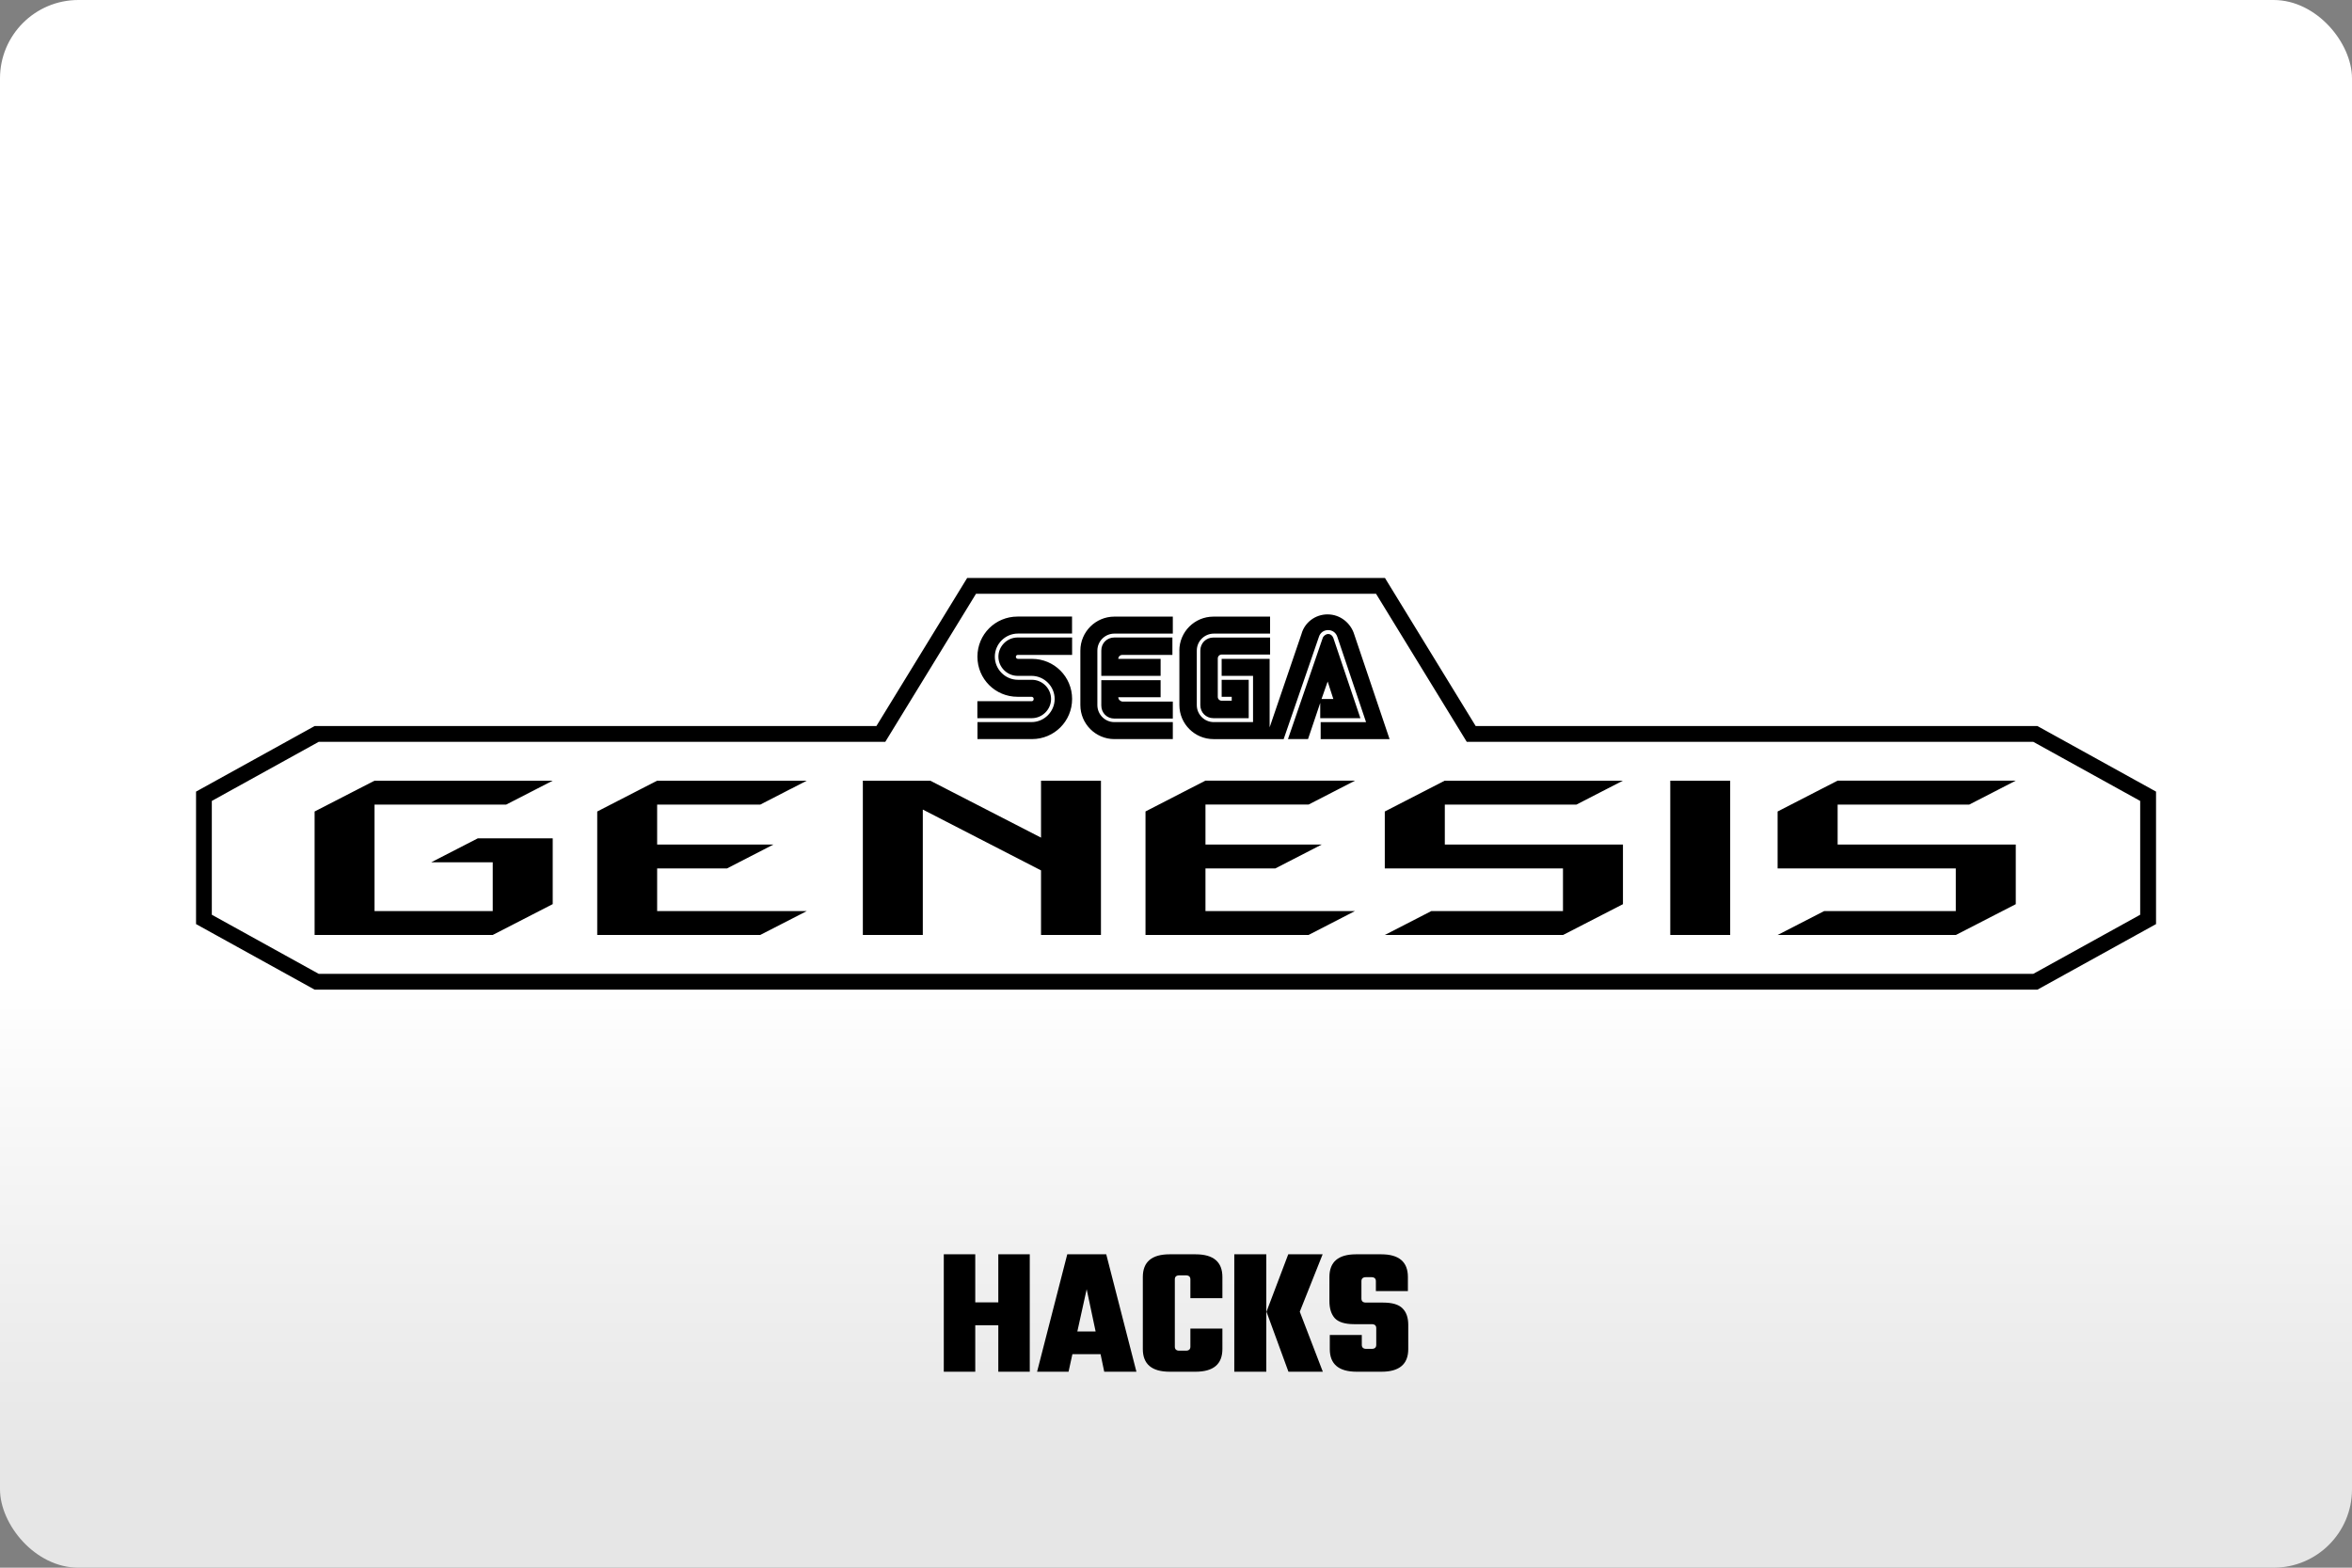 <?xml version="1.0" encoding="UTF-8"?>
<svg width="480" height="320" version="1.1" viewBox="0 0 480 320" xml:space="preserve" xmlns="http://www.w3.org/2000/svg"><rect x="0" y="0" width="480" height="320" fill="#808080" stroke="none"/><defs><linearGradient id="a" x2="0" y1="200" y2="300" gradientUnits="userSpaceOnUse"><stop stop-color="#fff" offset="0"/><stop stop-color="#e6e6e6" offset="1"/></linearGradient></defs><rect width="480" height="320" ry="16" fill="url(#a)"/><path d="m197.38 117.98-18.521 30.219h-114.64l-24.209 13.385v27.043l24.209 13.385h351.58l24.209-13.385v-27.043l-24.209-13.385h-114.64l-18.512-30.219h-85.26zm1.803 3.228h81.645l18.512 30.219h115.62l21.812 12.062v23.23l-21.812 12.062h-349.92l-21.812-12.062v-23.23l21.812-12.062h115.63l18.512-30.219zm71.77 4.199c-2.583 0-4.719 1.697-5.344 4.01l-6.5 19.053v-13.98h-9.791v3.469h6.406v9.438h-8.01c-1.958 0-3.469-1.604-3.469-3.469v-11.125c0-1.958 1.604-3.469 3.469-3.469h11.488v-3.469h-11.572c-3.833 0-6.947 3.115-6.947 6.938h0.01v11.125c0 3.823 3.124 6.938 6.947 6.938h14.334l7.209-20.916c0.26-0.802 0.978-1.334 1.863-1.334 0.885 0 1.594 0.532 1.865 1.334l5.875 17.447h-9.26v3.469h14.062l-7.209-21.363c-0.708-2.312-2.844-4.094-5.428-4.094zm-63.291 0.447c-4.542 0-8.188 3.646-8.188 8.188s3.646 8.188 8.188 8.188h2.844c0.271 0 0.447 0.176 0.447 0.447 0 0.271-0.176 0.449-0.354 0.449h-11.135v3.469h11.125c2.135 0 3.916-1.783 3.916-3.918s-1.781-3.916-3.916-3.916h-2.844c-2.583 0-4.719-2.135-4.719-4.719s2.135-4.719 4.719-4.719h11.041v-3.469h-11.125zm19.76 0.01c-3.823 0-6.938 3.115-6.938 6.938v11.125c0 3.823 3.115 6.938 6.938 6.938h11.928v-3.469h-11.928c-1.958 0-3.469-1.604-3.469-3.469v-11.125c0-1.958 1.604-3.469 3.469-3.469h11.928v-3.469h-11.928zm43.625 3.553c-0.448 0-0.885 0.355-1.072 0.709l-7.125 20.738h4.094l2.49-7.385v3.115h8.197l-5.521-16.375c-0.177-0.448-0.531-0.803-1.062-0.803zm-63.375 0.709c-2.135 0-3.916 1.781-3.916 3.916s1.781 3.916 3.916 3.916h2.844c2.583 0 4.719 2.135 4.719 4.719 0 2.583-2.135 4.719-4.719 4.719h-11.031v3.469h11.125c4.542 0 8.188-3.646 8.188-8.188s-3.646-8.188-8.188-8.188h-2.844c-0.271 0-0.447-0.176-0.447-0.447 0-0.177 0.176-0.354 0.354-0.354h11.125v-3.562h-11.125zm19.75 0c-1.51 0-2.666 1.156-2.666 2.666v5.166h12.104v-3.469h-8.635c0-0.448 0.355-0.801 0.803-0.801h10.238v-3.562h-11.844zm20.209 0.01c-1.51 1e-5 -2.666 1.156-2.666 2.666v11.125c0 1.51 1.156 2.668 2.666 2.668h7.209v-7.834h-5.521v3.469h2.053v0.803h-2.053c-0.438 0-0.801-0.355-0.791-0.793v-7.832c0-0.448 0.353-0.803 0.801-0.803h9.875v-3.469h-11.572zm-22.875 8.709v5.166c0 1.51 1.156 2.666 2.666 2.666h11.928v-3.469h-10.322c-0.448-0.083-0.803-0.437-0.803-0.885h8.635v-3.478h-12.104zm46.197 0.27 1.156 3.562h-2.406l1.25-3.562zm-24.947 20.23-12.229 6.291v25.209h33.281l9.469-4.877c-0.004 2e-5 -0.007 0.002-0.012 0.002h-30.5v-8.699h14.25l9.49-4.885h-23.74v-8.156h21.043l9.488-4.885h-30.541zm30.521 26.623c0.027-1.8e-4 0.054-8.3e-4 0.072-0.01h-0.053l-0.02 0.01zm54.719-26.623c-0.021 0.01-0.053 0.01-0.084 0.01h-36.322l-12.23 6.291v11.625h36.365v8.699h-26.865l-9.457 4.863c-0.021 0.01-0.053 0.021-0.074 0.031l0.043-0.01h36.363l12.23-6.291v-12.178h-36.355v-8.146h26.855l9.488-4.885 0.043-0.01zm-254.81 0.01-12.23 6.291v25.209h12.23v-0.01h24.125l12.238-6.293v-13.426h-15.291l-9.5 4.885h12.553v9.959h-24.125v-21.73h26.863l9.5-4.885h-36.363zm57.676 0-12.229 6.291v25.199h33.271l9.5-4.875h-30.543v-8.699h14.25l9.49-4.885h-23.74v-8.146h21.043l4.812-2.478 1.145-0.594 0.387-0.188 3.156-1.625h-30.543zm41.98 0v31.5h12.238v-25.604l24.125 12.416v13.178h12.23v-31.49h-12.23v11.625l-22.604-11.625h-13.76zm164.78 0v31.5h12.229v-31.5h-12.229zm34.135 0-12.229 6.291v11.625h36.363v8.699h-26.863l-9.459 4.863c-0.021 0.01-0.051 0.021-0.072 0.031 0.021-0.01 0.051-0.01 0.082-0.01h36.324l12.229-6.291v-12.168h-36.354v-8.156h26.854l9.49-4.885h-36.365z" fill="#000"/><path d="m192.61 256.03v23.969h6.422v-9.482h4.703v9.482h6.422v-23.969h-6.422v9.82h-4.703v-9.82h-6.422zm25.199 0-6.16 23.969h6.422l0.785-3.584h5.748l0.748 3.584h6.57l-6.16-23.969h-7.953zm20.908 0c-3.659 0-5.488 1.545-5.488 4.631v14.709c0 3.086 1.83 4.629 5.488 4.629h5.264c3.659 0 5.488-1.543 5.488-4.629v-4.182h-6.533v3.695c0 0.548-0.311 0.822-0.934 0.822h-1.307c-0.622 0-0.934-0.275-0.934-0.822v-13.738c0-0.548 0.311-0.82 0.934-0.82h1.307c0.622 0 0.934 0.273 0.934 0.82v3.846h6.533v-4.33c0-3.086-1.83-4.631-5.488-4.631h-5.264zm13.178 0v23.969h6.533v-23.969h-6.533zm11.014 0-4.443 11.723 4.481 12.246h7.018l-4.703-12.246 4.666-11.723h-7.018zm13.85 0c-3.634 0-5.449 1.545-5.449 4.631v4.928c0 1.518 0.372 2.688 1.119 3.51 0.772 0.796 2.078 1.193 3.92 1.193h3.584c0.622 0 0.934 0.275 0.934 0.822v3.397c0 0.548-0.311 0.822-0.934 0.822h-1.082c-0.622 0-0.934-0.275-0.934-0.822v-2.016h-6.533v2.875c0 3.086 1.83 4.629 5.488 4.629h5.076c3.634 0 5.451-1.543 5.451-4.629v-4.928c0-1.493-0.399-2.627-1.195-3.398-0.772-0.772-2.078-1.156-3.92-1.156h-3.508c-0.622 0-0.934-0.275-0.934-0.822v-3.547c0-0.548 0.311-0.82 0.934-0.82h1.082c0.622 0 0.934 0.273 0.934 0.82v2.016h6.533v-2.873c0-3.086-1.817-4.631-5.451-4.631h-5.115zm-54.99 7.131 1.828 8.625h-3.732l1.904-8.625z" fill="#000"/></svg>

